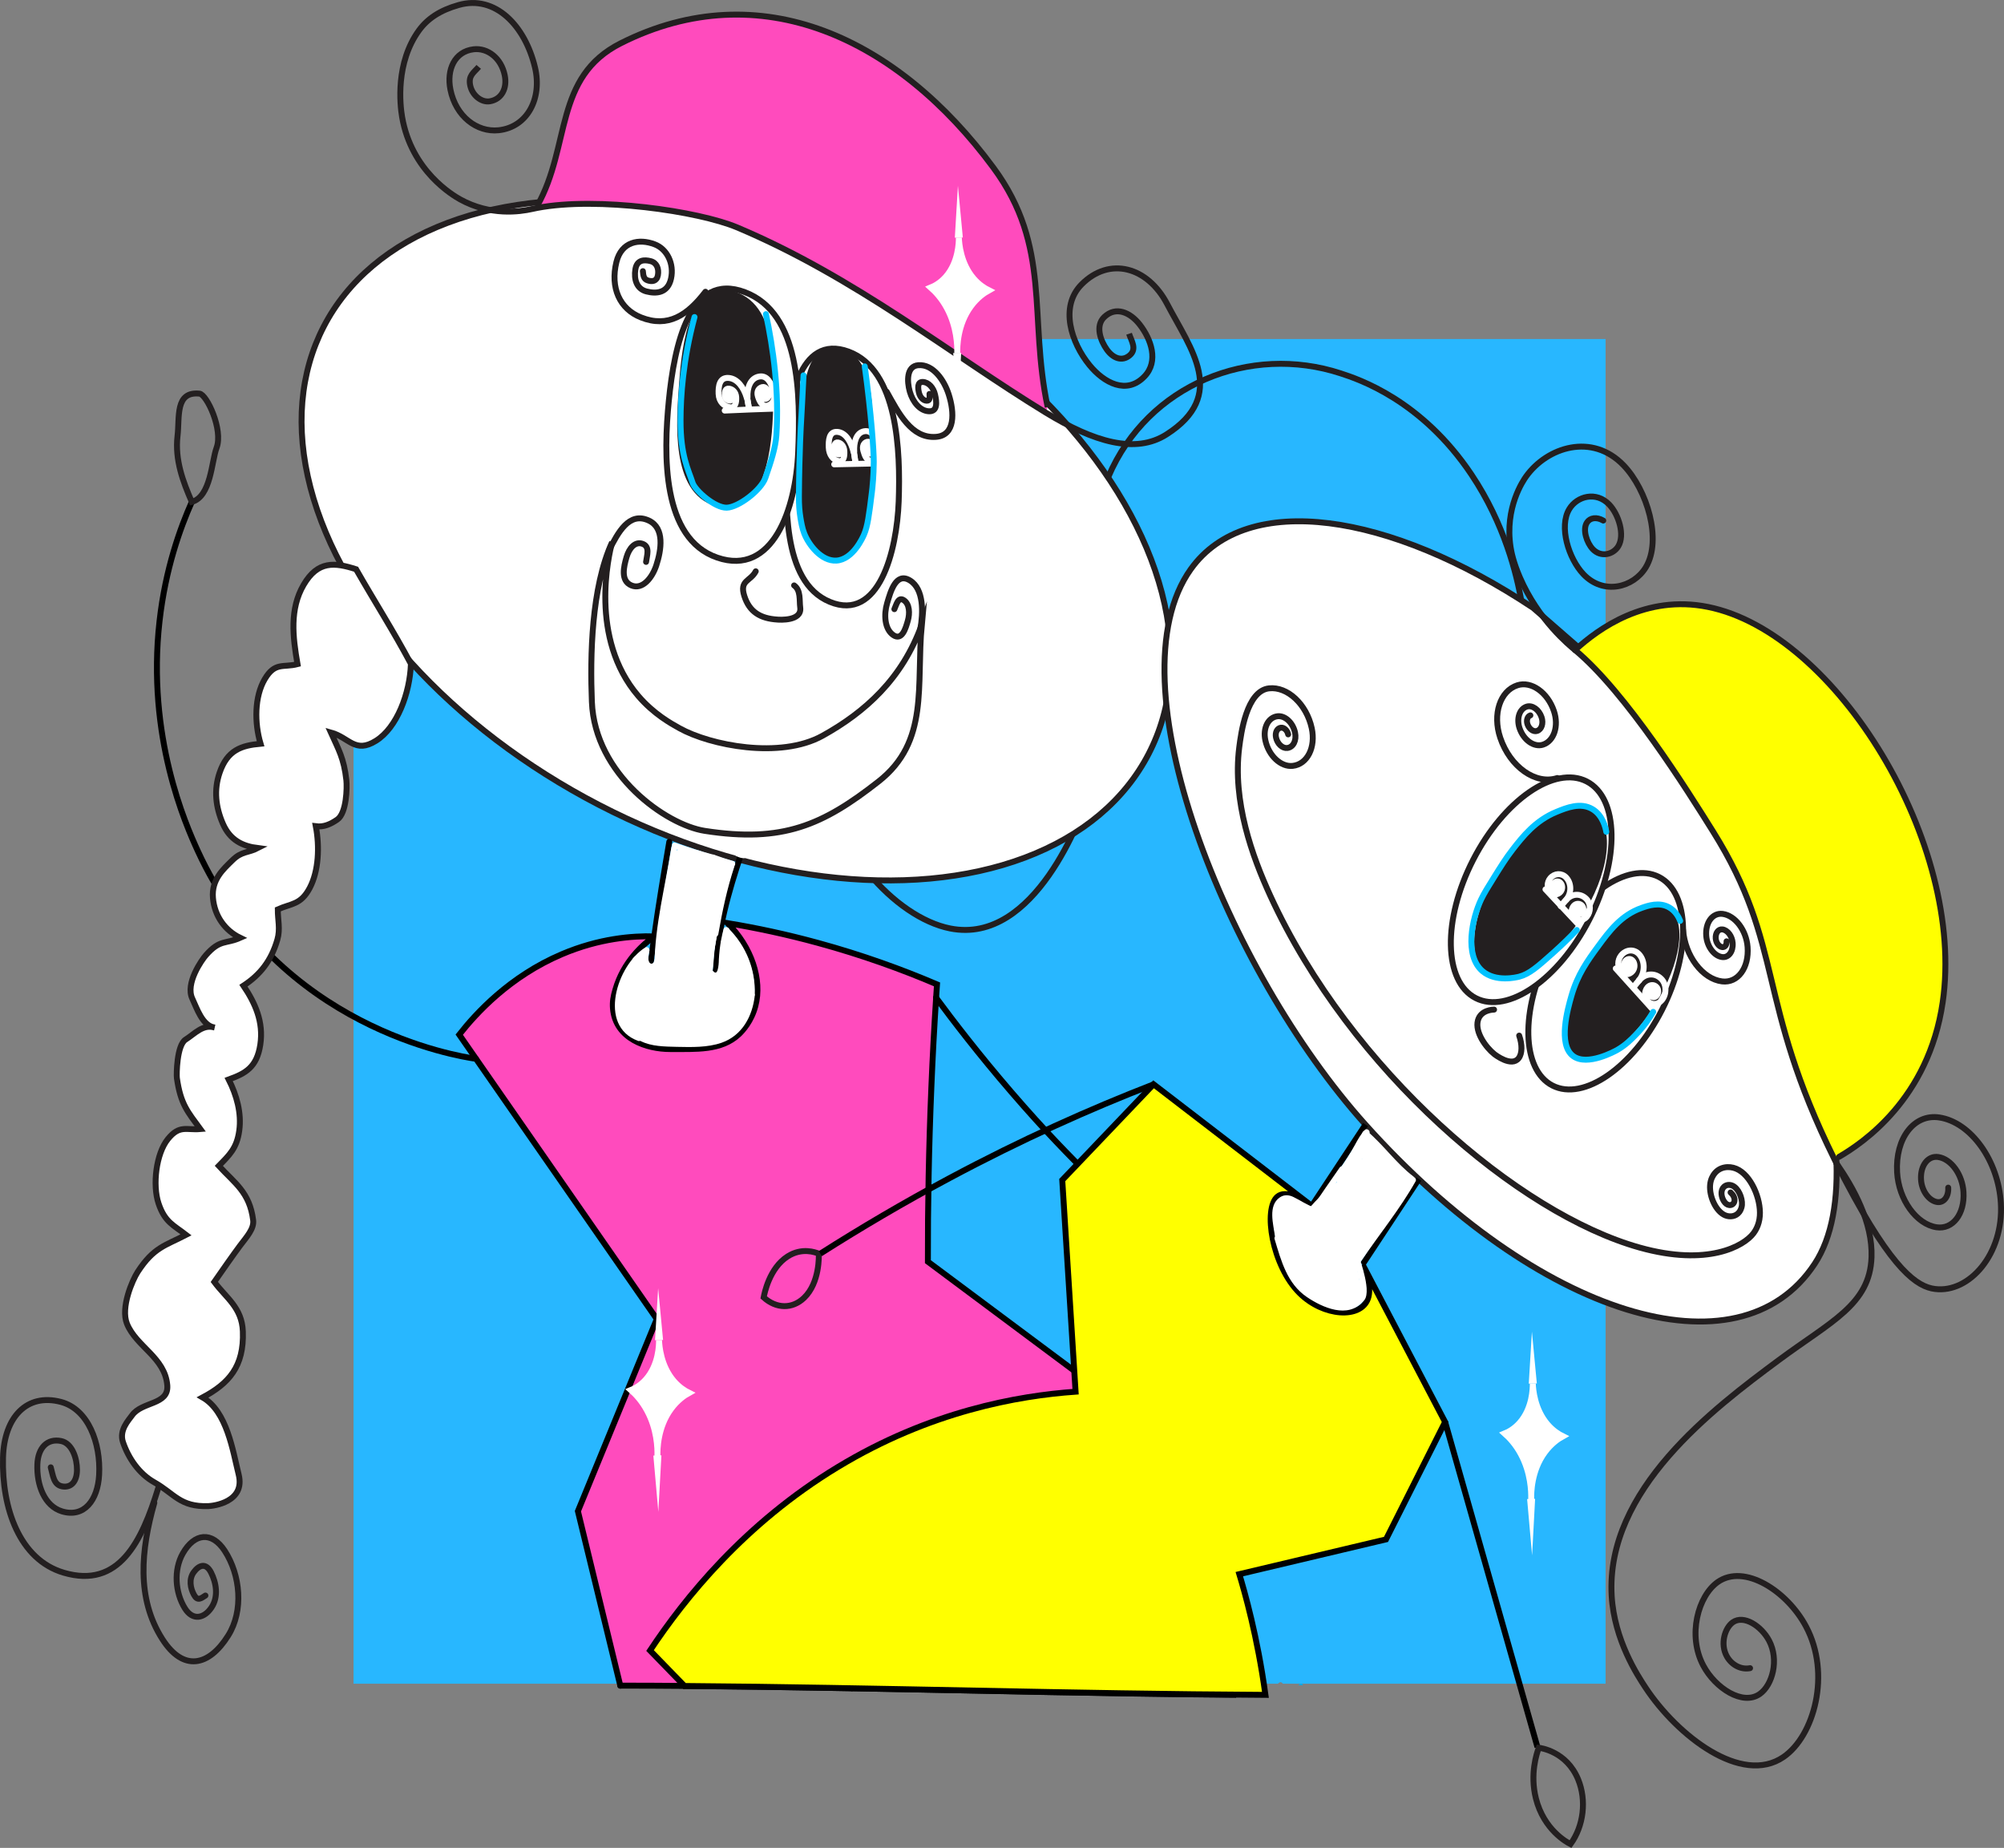 <?xml version="1.0" encoding="utf-8"?>
<!-- Generator: Adobe Illustrator 23.0.3, SVG Export Plug-In . SVG Version: 6.00 Build 0)  -->
<svg version="1.1" id="Layer_1" xmlns="http://www.w3.org/2000/svg" xmlns:xlink="http://www.w3.org/1999/xlink" x="0px" y="0px"
	 viewBox="0 0 338.41 312" style="enable-background:new 0 0 338.41 312;" xml:space="preserve">
<rect x="0" y="0" width="338.41" height="312" fill="#808080" stroke="none"/>
<style type="text/css">
	.st0{fill:#00ADEE;}
	.st1{fill:#28B7FF;}
	.st2{fill:none;stroke:#231F20;stroke-linecap:round;stroke-miterlimit:10;}
	.st3{fill:#FFFFFF;stroke:#231F20;stroke-linecap:round;stroke-miterlimit:10;}
	.st4{fill:#231F20;stroke:#231F20;stroke-linecap:round;stroke-miterlimit:10;}
	.st5{fill:#FF4BBD;}
	.st6{fill:none;stroke:#231F20;stroke-miterlimit:10;}
	.st7{fill:none;stroke:#000000;stroke-linecap:round;stroke-miterlimit:10;}
	.st8{fill:none;stroke:#FFFFFF;stroke-linecap:round;stroke-miterlimit:10;}
	.st9{fill:none;stroke:#00C2FF;stroke-linecap:round;stroke-miterlimit:10;}
	.st10{fill:none;stroke:#00ADEE;stroke-linecap:round;stroke-miterlimit:10;}
	.st11{fill:none;}
	.st12{fill:#FFFF00;}
	.st13{fill:none;stroke:#000000;stroke-miterlimit:10;}
	.st14{fill:#FFFFFF;stroke:#FFFFFF;stroke-linecap:square;stroke-miterlimit:10;}
	.st15{fill:#FFFFFF;}
</style>
<g>
	<path class="st0" d="M219.25,284.53h0.85C219.88,284.23,219.62,284.14,219.25,284.53z"/>
	<path class="st1" d="M271.12,57.24H59.7v227.03h156.1c0.36-0.37,0.62-0.29,0.84,0h54.49V57.24H271.12z"/>
	<path class="st2" d="M256.88,101.31c-0.75-4.17-2.74-12.74-8.41-21.2c-8.45-12.61-19.1-16.1-22.07-17.07
		c-15.24-5-32.54,1.81-39.22,17.43c-7.48,17.5,4.38,31.96-3.49,54.2c-0.96,2.71-8.84,24.94-23.23,22.09
		c-9.36-1.86-20.41-14.13-21.35-27.16c-0.79-10.9,5.59-18.84,14.23-17.74c6.92,0.88,13.03,8.66,13.66,17.38
		c0.5,6.98-3.58,12.06-9.11,11.35c-4.43-0.56-8.34-5.55-8.74-11.13c-0.32-4.46,2.29-7.72,5.83-7.27c2.83,0.36,5.34,3.55,5.6,7.12
		c0.18,2.48-1.5,5.22-3.73,4.65c-1.51-0.39-2.98-2.22-3.58-4.56"/>
	
		<ellipse transform="matrix(0.46 -0.888 0.888 0.46 -13.944 159.635)" class="st3" cx="124.34" cy="91.29" rx="50.33" ry="78.43"/>
	<path class="st3" d="M151.76,84.66c-0.31,8.42-3.34,20.37-11.62,16.96s-7.39-17.22-7.31-25.42s2.08-19.92,10.46-16.84
		C151.67,62.45,152.06,76.24,151.76,84.66z"/>
	<path class="st3" d="M134.79,76.3c-0.4,9.62-4.29,21.05-13.66,17.85s-9.1-17.32-8.18-26.57s3.5-21.79,12.84-18.25
		S135.19,66.68,134.79,76.3z"/>
	<path class="st4" d="M146.69,78.71c0,5.55-0.44,17.02-6.63,14.91c-6.18-2.11-4.18-13.9-4.22-19.4c-0.04-5.5-0.08-16.85,6.17-14.92
		S146.68,73.16,146.69,78.71z"/>
	<path class="st4" d="M130.01,70.29c-0.27,6.82-1.85,16.82-9.05,14.69c-7.2-2.14-6.26-13.6-5.78-20.28
		c0.47-6.68,1.82-17.27,8.86-14.94C131.09,52.07,130.28,63.46,130.01,70.29z"/>
	<path class="st2" d="M127.62,96.46c-0.89,1.71-2.78,1.48-1.93,4.16c0.85,2.68,2.68,3.81,5.6,3.99c0.26,0.02,4.16,0.31,3.84-2.04
		c-0.16-1.19,0.13-2.91-1.03-3.73"/>
	<path class="st2" d="M119.13,49.26c-3.05,3.98-6.33,6.13-10.87,4.34c-3.63-1.43-5.23-5.02-4.17-9.35c0.85-3.47,3.82-4,6.46-3
		c2.11,0.8,3.31,3.29,2.77,5.77s-2.47,2.62-4.15,2.19c-1.67-0.43-2.14-2.05-1.88-3.72c0.26-1.67,1.53-1.67,2.58-1.4
		s1.42,1.3,1.23,2.37c-0.19,1.07-1,1.12-1.71,0.89c-0.71-0.22-0.76-0.84-0.83-1.57"/>
	<path class="st2" d="M149.73,66.13c2.02,3.62,4.19,7.94,8.32,7.63c3.3-0.24,3.13-4.13,2.16-7.16c-0.77-2.43-2.66-5.14-5.14-4.94
		c-1.99,0.16-1.93,2.7-1.44,4.45c0.5,1.75,1.72,3.27,3.24,3.33c1.52,0.06,1.3-1.63,1.03-2.81s-1.09-2.1-2.06-2.14
		s-0.83,1.05-0.66,1.8c0.18,0.75,0.7,1.36,1.32,1.37c0.63,0.01,0.46-0.66,0.46-1.15"/>
	<path class="st2" d="M191.59,102.89"/>
	<path class="st2" d="M161.44,62.89"/>
	<path class="st2" d="M161.44,62.89"/>
	<path class="st2" d="M158.89,57.5"/>
	<path class="st3" d="M87.49,23.85"/>
	<g id="XMLID_4_">
		<g>
			<path class="st5" d="M104.85,7.29c23.51-11.82,46.79-0.82,62.91,21.03c9.89,13.4,5.9,25.13,9.16,40.42l-0.35,0.9
				c-15.93-9.73-32.13-22.85-52.12-31.26c-6.56-2.74-23.55-5.21-33.69-3.28l-0.03-0.35C96.43,24.62,93.47,13.01,104.85,7.29z"/>
		</g>
		<g>
			<path class="st6" d="M190.66,56.35c0.42,1.25,1.37,2.59,0.09,3.66c-1.28,1.07-2.79,0.48-3.84-0.99s-2.01-4-0.43-5.5
				c1.98-1.88,4.39-0.75,5.96,1.25c1.96,2.5,3.26,6.23,0.84,8.77c-3.02,3.18-6.85,1.11-9.3-1.89c-3.06-3.74-5.1-9.85-1.33-13.64
				c4.71-4.73,11.14-3,14.45,3.33c3.94,7.53,10.28,15.38-0.12,22.01c-5.24,3.35-12.25,1.29-20.42-3.71
				c-15.93-9.73-32.13-22.85-52.12-31.26c-6.56-2.74-23.55-5.21-33.69-3.28c-0.31,0.06-0.62,0.12-0.92,0.19
				c-2.02,0.45-7.01,1.2-12.13-1.63c-1.14-0.64-8.22-4.73-9.8-13.91c-0.36-2.08-1.12-9.16,2.85-14.62c1.44-1.98,3.56-3.4,6.69-4.28
				c6.23-1.78,11.24,3.54,12.9,10.53c1.25,5.21-1.27,10.09-6.14,10.61c-3.64,0.38-7.23-2.32-8.14-6.86
				c-0.68-3.39,0.73-6.43,3.91-6.81c2.37-0.27,4.66,1.47,5.26,4.39c0.45,2.2-0.52,4.05-2.49,4.39c-1.44,0.25-2.99-1-3.34-2.67
				s0.59-2.15,1.44-3.14"/>
			<path class="st6" d="M90.72,34.76c5.7-10.14,2.75-21.74,14.13-27.47c23.51-11.82,46.79-0.82,62.91,21.03
				c9.89,13.4,5.9,25.13,9.16,40.42"/>
		</g>
	</g>
	<g id="XMLID_3_">
		<g>
			<path class="st5" d="M158.22,166.2c-0.05,0.75-0.1,1.5-0.15,2.26v0.01c-0.32,4.9-0.59,9.9-0.8,15.01
				c-0.43,10.22-0.61,20.08-0.59,29.54c10.32,7.7,20.63,15.38,30.95,23.07c3.97,3.76,9.95,10.47,14.49,20.86
				c4.73,10.83,5.99,21.34,6.09,29.19c-21.3-0.18-42.89-0.71-64.37-1.1c-9.45-0.17-18.88-0.31-28.25-0.39
				c-3.63-0.03-7.24-0.04-10.85-0.05c-2.39-9.82-4.77-19.64-7.16-29.46c4.44-10.82,8.88-21.63,13.32-32.44
				c-10.18-14.63-20.35-29.29-30.52-43.93c-0.95-1.37-1.89-2.72-2.84-4.09c2.82-3.58,8.5-9.84,17.33-13.58
				c6.32-2.69,11.93-3.1,15.61-3.02c-1.99,1.44-5.21,4.3-6.57,9.01c-0.33,1.16-0.5,2.04-0.41,3.17c0.43,5.2,5.82,6.86,9.61,6.85
				c4.48-0.01,8.67,0.29,11.63-2.48c0.63-0.59,2.12-2.19,2.8-4.77c1.2-4.52-0.68-10.01-4.69-14.01c4.78,0.79,9.9,1.87,15.31,3.35
				C145.59,161.24,152.29,163.68,158.22,166.2z"/>
		</g>
		<g>
			<path class="st7" d="M113.02,142.13c-0.9,5.31-1.79,10.62-2.54,15.96c-0.2,1.41-0.38,2.82-0.56,4.23"/>
			<path class="st7" d="M120.86,163.88c0.34-6.96,2.14-13.29,4.3-19.71"/>
			<path class="st7" d="M158.08,168.46c0.05-0.76,0.1-1.51,0.15-2.26c-5.93-2.53-12.63-4.96-20.06-6.99
				c-5.41-1.48-10.53-2.56-15.31-3.35c4,4.01,5.89,9.49,4.69,14.01c-0.68,2.57-2.17,4.17-2.8,4.77c-2.96,2.77-7.15,2.47-11.63,2.48
				c-3.8,0-9.18-1.65-9.61-6.85c-0.09-1.13,0.07-2.01,0.41-3.17c1.36-4.72,4.58-7.58,6.57-9.01c-3.68-0.09-9.29,0.33-15.61,3.02
				c-8.83,3.75-14.52,10-17.33,13.58c0.95,1.37,1.89,2.72,2.84,4.09c10.17,14.64,20.35,29.29,30.52,43.93
				c-4.44,10.82-8.88,21.63-13.32,32.44c2.39,9.82,4.77,19.64,7.16,29.46"/>
			<path class="st7" d="M143.85,285.04c21.47,0.39,43.07,0.92,64.37,1.1c-0.1-7.85-1.36-18.35-6.09-29.19
				c-4.54-10.39-10.53-17.1-14.49-20.86c-10.32-7.69-20.63-15.38-30.95-23.07c-0.02-9.46,0.16-19.33,0.59-29.54
				c0.21-5.1,0.48-10.1,0.8-15.01"/>
			<path class="st7" d="M115.59,284.65c9.37,0.08,18.8,0.22,28.25,0.39"/>
			<path class="st7" d="M104.74,284.6c3.61,0,7.22,0.02,10.85,0.05"/>
			<path class="st7" d="M158.08,168.46L158.08,168.46c2.83,3.83,7.15,9.48,12.72,15.94c11.44,13.29,16.5,16.54,22.27,24.17
				c5.06,6.68,11.16,17.37,14.79,34.53"/>
			<path class="st7" d="M32.39,84.74c-1.94,4.36-4.45,11.26-5.45,20.13c-2.2,19.42,4.41,34.33,6.45,38.78
				c13.67,29.8,43.74,34.66,46.99,35.12"/>
		</g>
	</g>
	<path class="st2" d="M46.61,112.33"/>
	<g>
		<path class="st2" d="M26.73,251.21c-2.8,9.12-6.65,17.07-15.98,14.32c-7.46-2.21-10.47-10.9-10.24-19.44
			c0.18-6.83,4.03-10.91,9.78-9.39c4.61,1.22,6.74,6.96,6.45,12.31c-0.23,4.28-2.53,7.29-6.26,6.17c-2.99-0.9-4.31-4.49-4.17-7.96
			c0.11-2.78,1.68-4.4,4.01-3.92c1.87,0.38,2.7,2.95,2.68,4.9c-0.02,1.95-0.99,3.02-2.48,2.76c-1.49-0.26-1.55-1.85-1.95-3.22"/>
		<path class="st3" d="M44,125.57c-3.25,0.3-5.61,1.06-6.92,4.91c-0.99,2.91-0.66,5.8,0.56,8.6s3.34,3.78,5.89,4.11
			c-1.61,0.83-2.7,0.5-4.26,2.03c-1.56,1.53-3.57,3.27-3.31,6.38s2.09,5.53,4.6,6.74c-2.48,1.1-3.39,0.2-5.79,2.93
			c-0.69,0.78-3.52,4.78-2.29,7.35c0.75,1.57,1.68,4.57,3.74,4.86c-1.94-0.6-3.38,1.09-4.88,2.04c-1.5,0.95-1.55,5.91-1.47,6.5
			c0.63,4.45,1.85,5.72,3.96,8.61c-2.36,0.21-3.52-0.75-5.49,1.7s-2.62,7.73-1.56,10.88c1.06,3.15,2.53,3.64,4.64,5.28
			c-3.52,1.83-5.45,2.08-8.17,6.26c-0.9,1.39-2.91,6.02-1.81,8.75c1.57,3.87,6.44,5.7,6.81,10.41c0.26,3.33-4.27,2.68-5.95,5.05
			c-0.59,0.83-2.22,2.51-1.53,4.54c0.94,2.76,2.75,5.34,5.25,6.75c3.47,1.96,4.37,4.21,9.17,4.04c0.82-0.03,6.28-0.66,5.11-5.35
			c-1-4.04-1.97-10.64-6.08-13c4.41-2.35,7.01-5.21,6.79-11.15c-0.15-4.01-2.82-5.65-4.82-8.35c1.21-1.74,3.24-4.65,4.34-6.12
			c1.11-1.47,2.4-2.86,2.22-4.3c-0.59-4.75-3.15-6.27-5.8-9.18c1.75-1.8,3.04-2.94,3.45-5.93c0.42-2.98-0.45-6.03-1.78-8.65
			c2.85-1.03,4.76-2.06,5.34-5.9c0.57-3.83-0.86-6.98-2.85-9.94c2.81-1.84,4.69-4.18,5.73-7.78c0.52-1.8,0.06-3.34,0.07-5.1
			c2.29-1.03,3.87-0.74,5.39-3.61s1.69-6.98,1.03-10.43c1.35,0.18,2.5-0.35,3.63-1.13c1.58-1.09,1.66-5.44,1.53-6.64
			c-0.42-3.74-1.32-5.17-2.62-8.06c3.12,0.86,4.07,3.62,7.62,1.4c3.55-2.21,5.73-8.01,5.9-12.99c-2.93-5.5-6.18-10.59-9.26-15.97
			c-3.64-1.17-6.46-1.46-8.85,2.62s-1.85,8.77-1.04,13.4c-2.4,0.63-3.8-0.4-5.53,2.53C42.97,117.61,42.95,122.05,44,125.57z"/>
		<path class="st2" d="M26.06,253.74c-2.24,7.91-3.07,16.09,1.36,23.01c3.54,5.53,7.85,4.61,11.12-0.61
			c2.62-4.18,2.08-10.22-0.61-14.33c-2.16-3.28-5.09-2.99-7.06,0.47c-1.57,2.77-1.31,6.6,0.36,9.28c1.34,2.14,3.27,1.68,4.49-0.16
			c1.22-1.84,0.79-4.19-0.08-5.9c-0.87-1.71-2.04-1.25-2.91-0.07c-0.87,1.18-0.59,2.72,0.03,3.84c0.61,1.12,1.19,0.59,1.93,0.12"/>
	</g>
	<path class="st2" d="M29.98,73.6c0.37-3.13-0.46-7.56,3.71-7.14c1.22,0.12,4.03,6.08,2.88,9.16c-0.85,2.26-0.93,8.22-4.18,9.12
		C30.9,81.31,29.51,77.66,29.98,73.6z"/>
	<g>
		<path class="st8" d="M144.13,76.26c-0.39-1.55-1.26-3.21-2.7-3.34s-1.53,1.43-1.48,2.66s0.75,2.12,1.68,2.27
			c0.93,0.15,0.99-0.92,0.95-1.69c-0.04-0.77-0.48-1.36-1.08-1.45c-0.59-0.09-0.63,0.59-0.61,1.08c0.03,0.5,0.31,0.87,0.69,0.93
			s0.39-0.38,0.39-0.69c0-0.31-0.22-0.54-0.41-0.6c-0.2-0.07-0.17,0.08-0.21,0.21c-0.04,0.14,0.05,0.21,0.08,0.33"/>
		<path class="st8" d="M144.18,76.32c0.09,0.54,0.18,1.08,0.27,1.62"/>
		<path class="st8" d="M144.25,76.26c-0.09-1.51,0.3-3.21,1.7-3.45s1.96,1.34,2.3,2.54c0.34,1.21-0.08,2.11-0.99,2.36
			s-1.26-0.85-1.47-1.61c-0.21-0.75,0.06-1.35,0.64-1.5s0.81,0.55,0.94,1.03s-0.04,0.86-0.41,0.96c-0.37,0.1-0.51-0.36-0.6-0.65
			c-0.1-0.29,0.05-0.54,0.23-0.62c0.19-0.09,0.2,0.08,0.28,0.2c0.08,0.12,0.01,0.21,0.02,0.33"/>
		<path class="st8" d="M144.21,76.32c0.07,0.54,0.15,1.08,0.22,1.62"/>
		<path class="st8" d="M140.87,78.4c2.52-0.05,5.04-0.11,7.57-0.16"/>
	</g>
	<g>
		<path class="st8" d="M126.09,67.11c-0.49-1.66-1.55-3.19-3.06-3.3s-1.74,1.35-1.68,2.7c0.06,1.35,0.92,2.11,1.9,2.25
			c0.97,0.14,1.12-0.87,1.07-1.71s-0.6-1.35-1.22-1.43s-0.72,0.55-0.69,1.1c0.03,0.54,0.38,0.86,0.78,0.92s0.44-0.36,0.44-0.7
			s-0.26-0.54-0.47-0.6s-0.19,0.07-0.24,0.22c-0.05,0.14,0.06,0.21,0.09,0.33"/>
		<path class="st8" d="M126.15,67.16c0.1,0.54,0.2,1.07,0.3,1.61"/>
		<path class="st8" d="M126.23,67.11c-0.08-1.67,0.48-3.25,1.94-3.53s2.1,1.23,2.47,2.5s-0.07,2.1-1,2.39s-1.42-0.76-1.66-1.58
			c-0.24-0.81,0.12-1.37,0.73-1.53c0.6-0.16,0.9,0.49,1.05,1.01c0.15,0.53-0.06,0.87-0.45,0.98s-0.57-0.32-0.68-0.64
			c-0.12-0.32,0.07-0.55,0.27-0.63c0.2-0.09,0.22,0.07,0.31,0.19s0.01,0.21,0.02,0.34"/>
		<path class="st8" d="M126.19,67.16c0.08,0.54,0.16,1.07,0.25,1.61"/>
		<path class="st8" d="M122.38,69.32c2.82-0.12,5.64-0.25,8.46-0.33"/>
	</g>
	<path class="st2" d="M107.79,117.51c2.63,3.06,5.53,4.65,6.95,5.44c5.18,2.89,16.98,5.25,24.15,1.28
		c7.17-3.97,13.49-9.63,16.77-18.79c-0.97,10.32,1.33,19.74-7.31,26.51c-9.39,7.36-16.16,10.38-29.35,8.33
		c-6.51-1.01-18.56-9.48-19.05-21.78c-0.31-7.72-0.1-19.29,3.41-26.94C102.81,93.71,99.42,107.75,107.79,117.51z"/>
	<path class="st2" d="M102.84,92.92c1.51-2.98,3.4-6.6,6.74-5.02c2.68,1.26,2.1,4.95,1.25,7.55c-0.68,2.08-2.33,4.18-4.21,3.39
		s-1.27-3.21-0.82-4.77s1.48-2.72,2.74-2.24c1.26,0.48,0.69,1.98,0.56,3.04"/>
	<path class="st2" d="M155.41,106.22c0.5-2.76,0.62-6.76-1.75-8.22c-2.37-1.45-3.27,1.88-3.85,3.83c-0.58,1.95-0.44,4.38,1.04,5.4
		c1.48,1.01,2.1-1.19,2.45-2.42c0.36-1.23,0.31-2.82-0.67-3.47c-0.97-0.65-1.26,0.78-1.6,1.51"/>
	<path class="st9" d="M117.28,53.53c-1.96,7.31-2.35,13.4-2.36,17.45c-0.01,5.98,1.3,8.26,2.04,10.54c0.42,1.3,3.75,4.25,5.76,4.2
		c2.01-0.06,5.82-2.99,6.53-5.05c0.99-2.84,1.71-5.16,1.85-7.13c0.5-7.44-0.53-14.78-1.76-20.5"/>
	<path class="st10" d="M217.18,133.76"/>
	<path class="st9" d="M135.69,63.37c-0.16,3.38-0.32,6.12-0.42,7.94c0,0-0.3,4.64-0.36,12.5c-0.01,1.42,0.09,2.56,0.25,3.55
		c0.13,0.77,0.29,1.8,0.65,2.71c0.75,1.92,2.9,4.73,5.42,4.58c2.83-0.16,4.49-3.97,4.67-4.38c0.62-1.43,0.86-3.33,1.33-7.14
		c0.05-0.37,0.07-0.63,0.09-0.8c0,0,0.22-2.02,0.23-4.31c0.01-1.81-0.39-7.92-1.52-16.16"/>
	<line class="st11" x1="109.14" y1="221.62" x2="108.98" y2="222.56"/>
	<path class="st2" d="M299.26,189.89"/>
	<path class="st2" d="M289.01,154.4"/>
	<path class="st2" d="M289.01,154.4"/>
	<path class="st2" d="M288.83,150.24"/>
	<path class="st3" d="M247.72,102.61"/>
	<path class="st2" d="M133.01,212.13c2.4-1.53,4.65-0.71,5.26-0.46c0.01,0.26,0.19,4.91-2.5,7.47c-1.97,1.88-4.67,1.85-6.81-0.09
		C129.08,218.42,129.91,214.11,133.01,212.13z"/>
	<path class="st3" d="M306.43,213.4c-12.8,19.4-46.76,8.88-75.84-23.51c-23.51-26.2-43.04-74.88-29.5-93.8
		c9.5-13.28,33.57-9.55,57.81,6.55l10.27,8.95c2.12,1.95,4.81,4.61,7.76,8.03C300,146.31,318.28,195.44,306.43,213.4z"/>
	
		<ellipse transform="matrix(0.454 -0.891 0.891 0.454 0.358 332.059)" class="st3" cx="271.19" cy="165.74" rx="19.77" ry="10.66"/>
	
		<ellipse transform="matrix(0.456 -0.89 0.89 0.456 7.123 311.834)" class="st3" cx="258.48" cy="150.09" rx="20.55" ry="11.03"/>
	
		<ellipse transform="matrix(0.526 -0.85 0.85 0.526 -11.29 311.591)" class="st4" cx="273.96" cy="165.93" rx="14.41" ry="6.23"/>
	
		<ellipse transform="matrix(0.542 -0.84 0.84 0.542 -7.511 287.644)" class="st4" cx="260.25" cy="150.72" rx="15.92" ry="7.56"/>
	<path class="st2" d="M252.3,170.46c-0.13,0-2.25,0.03-2.73,1.83c-0.53,1.99,1.36,4.56,2.78,5.69c0.13,0.1,2.91,2.26,4.11,0.68
		c0.61-0.8,0.6-2.3,0.08-3.81"/>
	<path class="st2" d="M217.53,123.99c-0.15-0.68-0.69-1.18-1.21-1.13c-0.65,0.07-1.03,0.82-0.84,1.67c0.23,1.06,1.08,1.85,1.89,1.76
		c1.02-0.11,1.61-1.28,1.32-2.61c-0.36-1.66-1.68-2.89-2.95-2.75c-1.59,0.18-2.51,2-2.06,4.08c0.56,2.59,2.63,4.52,4.61,4.3
		c2.48-0.27,3.92-3.13,3.22-6.37c-0.88-4.05-4.1-7.06-7.21-6.72c-3.79,0.42-4.73,7.59-5.03,9.95c-1.17,9.14,2.18,18.39,5.26,25.1
		c13.54,29.48,41.94,53.66,62.36,59.37c11.51,3.22,17.57-0.25,19.2-2.39c0.2-0.27,0.97-1.28,1.09-2.97c0.21-2.86-1.49-6.93-4-7.96
		c-1.24-0.51-2.8-0.33-3.7,0.88c-0.16,0.22-0.62,0.84-0.7,1.9c-0.15,1.91,0.98,4.45,2.56,5.1c0.79,0.32,1.79,0.21,2.37-0.56
		c0.1-0.14,0.39-0.54,0.45-1.21c0.09-1.22-0.63-2.85-1.64-3.26c-0.51-0.21-1.15-0.14-1.52,0.36c-0.07,0.09-0.25,0.34-0.29,0.78
		c-0.06,0.78,0.4,1.82,1.05,2.09c0.32,0.13,0.73,0.09,0.97-0.23c0.04-0.06,0.17-0.23,0.18-0.5c0.03-0.45-0.24-0.97-0.67-1.34"/>
	<path class="st2" d="M262.98,131.36c-3.66,1.18-7.98-1.87-9.64-6.81c-1.33-3.95-0.03-7.91,2.9-8.85c2.34-0.75,5.11,1.2,6.17,4.36
		c0.85,2.53,0.02,5.06-1.86,5.67c-1.5,0.48-3.27-0.77-3.95-2.79c-0.54-1.62-0.01-3.24,1.19-3.63c0.96-0.31,2.09,0.49,2.53,1.78
		c0.35,1.04,0.01,2.07-0.76,2.32c-0.61,0.2-1.34-0.31-1.62-1.14c-0.22-0.66,0-1.33,0.49-1.49"/>
	<path class="st2" d="M284.21,156.98c0.34,4.42,3.29,8.32,6.6,8.72c2.65,0.32,4.57-2.29,4.3-5.82c-0.22-2.83-2.11-5.32-4.23-5.58
		c-1.69-0.2-2.93,1.46-2.75,3.72c0.14,1.81,1.35,3.41,2.7,3.57c1.08,0.13,1.87-0.94,1.76-2.38c-0.09-1.16-0.86-2.18-1.73-2.29
		c-0.69-0.08-1.2,0.6-1.13,1.53c0.06,0.74,0.55,1.4,1.11,1.46c0.44,0.05,0.77-0.38,0.72-0.98"/>
	<path class="st2" d="M310.12,196.42c2.87,4.11,6.12,9.95,5.92,15.83c-0.28,8.05-6.84,10.84-15.72,17.43
		c-10.99,8.15-29.2,21.86-28.16,39.76c0.43,7.48,4.41,13.51,5.71,15.48c5.39,8.16,16.23,16.58,23.3,11.73
		c5.18-3.55,8.07-14.03,3.81-22.03c-3.19-6.01-10.43-10.66-14.91-7.51c-3.32,2.34-5.15,9-2.44,14.1c2.04,3.84,6.68,6.82,9.54,4.8
		c2.13-1.5,3.3-5.76,1.56-9.03c-1.31-2.46-4.27-4.37-6.11-3.08c-1.33,0.94-2.2,3.65-1,5.78c0.82,1.45,2.4,2.27,3.91,1.97"/>
	<g id="XMLID_2_">
		<g>
			<path class="st12" d="M328.06,169.2c-2.39,16.4-13.64,23.87-17.49,26.11l-0.76,0.48c-13.36-26.99-8.37-35.94-20.52-55.38
				c-4.29-6.86-14.7-23.5-23.32-30.65c3.99-3.66,11.93-9.4,22.43-7.29C310.08,106.81,331.95,142.45,328.06,169.2z"/>
		</g>
		<g>
			<path class="st2" d="M328.99,200.52c0.09,1.51-0.74,2.6-1.87,2.43c-1.39-0.21-2.62-1.91-2.72-3.8c-0.14-2.36,1.17-4.06,2.91-3.8
				c2.19,0.33,4.09,2.98,4.26,5.93c0.22,3.69-1.82,6.34-4.55,5.93c-3.41-0.51-6.39-4.66-6.66-9.27c-0.33-5.76,2.86-9.91,7.12-9.27
				c5.33,0.8,9.99,7.28,10.4,14.48c0.5,8.57-5.32,15.21-11.12,14.48c-2.92-0.37-7.05-2.9-15.1-18.22c-0.66-1.25-1.27-2.46-1.86-3.64
				c-13.36-26.99-8.37-35.94-20.52-55.38c-4.29-6.86-14.7-23.5-23.32-30.65c-0.94-0.78-6.18-5.03-9.3-12.25
				c-1.13-2.61-1.46-4.39-1.57-5.11c-1.04-6.69,2.16-11.29,2.63-11.95c3.56-4.95,11.14-7.4,16.45-1.87
				c3.97,4.13,6.53,12.6,3.76,17.21c-2.07,3.44-7.13,4.75-10.53,1.19c-2.54-2.67-4.18-8.07-2.4-11.01c1.32-2.2,4.56-3.05,6.74-0.77
				c1.63,1.71,2.67,5.16,1.54,7.04c-0.85,1.41-2.92,1.95-4.31,0.5c-1.02-1.08-1.77-3.31-0.98-4.51c0.53-0.82,1.65-0.96,2.75-0.32"/>
			<path class="st2" d="M265.97,109.76c3.99-3.66,11.93-9.4,22.43-7.29c21.68,4.34,43.55,39.98,39.66,66.73
				c-2.39,16.4-13.64,23.87-17.49,26.11"/>
		</g>
	</g>
	<g id="XMLID_1_">
		<g>
			<path class="st12" d="M244.04,240.09c-3.33,6.6-6.65,13.21-9.98,19.82c-8.26,1.95-16.51,3.91-24.77,5.87
				c0.87,2.89,3.04,10.45,4.41,20.38c-32.42-0.17-65.61-1.25-98.1-1.5c-1.94-2-3.9-3.99-5.82-5.99
				c5.81-8.76,15.91-21.41,31.68-30.96c15.61-9.46,30.47-12.05,40.18-12.74c-0.75-11.91-1.5-23.82-2.25-35.73
				c5.14-5.39,10.28-10.78,15.42-16.17l26.72,20.53c-1.83-1.3-4.41-2.73-5.8-1.56c-2.41,2.02-0.94,11.66,3.78,16.32
				c3.98,3.92,10.29,4.35,11.5,0.89c0.6-1.71-0.16-4.06-0.91-5.76L244.04,240.09z"/>
		</g>
		<g>
			<path class="st13" d="M230.59,189.87c-3.03,4.58-6.04,9.15-9.07,13.73"/>
			<path class="st13" d="M230.09,213.49c3.17-4.8,6.33-9.6,9.5-14.41"/>
			<path class="st13" d="M194.8,183.07c-5.14,5.39-10.28,10.78-15.42,16.17c0.75,11.91,1.5,23.82,2.25,35.73
				c-9.71,0.69-24.57,3.28-40.18,12.74c-15.77,9.55-25.87,22.2-31.68,30.96c1.92,1.99,3.88,3.99,5.82,5.99
				c32.49,0.25,65.68,1.33,98.1,1.5c-1.36-9.93-3.54-17.49-4.41-20.38c8.26-1.95,16.51-3.91,24.77-5.87
				c3.33-6.61,6.65-13.21,9.98-19.82l-13.94-26.6c0.75,1.69,1.51,4.05,0.91,5.76c-1.21,3.46-7.52,3.04-11.5-0.89
				c-4.73-4.66-6.19-14.29-3.78-16.32c1.39-1.16,3.97,0.27,5.8,1.56L194.8,183.07z"/>
			<path class="st13" d="M244.04,240.09c5.19,18.3,10.39,36.6,15.59,54.9"/>
			<path class="st13" d="M138.53,211.66c6.81-4.33,14.08-8.62,21.82-12.75c12.16-6.5,23.72-11.67,34.45-15.83"/>
		</g>
	</g>
	<path class="st2" d="M259.36,303.63c-1.03-4.12,0.14-7.6,0.49-8.54c0.25,0.03,4.69,0.58,6.65,5.35c1.44,3.51,0.94,7.84-1.29,10.92
		C264.64,311.07,260.7,308.97,259.36,303.63z"/>
	<g>
		<path class="st8" d="M276.78,165.49c1.04-1.26,1.05-3.22,0.01-4.37c-0.83-0.92-2.18-0.84-3.02,0.17
			c-0.67,0.81-0.67,2.06-0.01,2.79c0.53,0.59,1.39,0.54,1.93-0.11c0.43-0.52,0.43-1.32,0.01-1.79c-0.34-0.38-0.89-0.34-1.23,0.07
			c-0.27,0.33-0.28,0.84,0,1.14c0.22,0.24,0.57,0.22,0.79-0.04c0.17-0.2,0.16-0.59,0-0.73c-0.06-0.06-0.19-0.11-0.3-0.03
			s-0.12,0.23-0.12,0.25"/>
		<path class="st8" d="M276.78,165.49c-0.27,0.34-0.54,0.69-0.81,1.03"/>
		<path class="st8" d="M276.81,165.53c1.04-1.26,2.75-1.34,3.8-0.18c0.84,0.93,0.85,2.51,0.02,3.52c-0.67,0.81-1.76,0.86-2.43,0.11
			c-0.54-0.6-0.54-1.61-0.01-2.25c0.43-0.52,1.13-0.55,1.56-0.07c0.35,0.38,0.35,1.03,0.01,1.44c-0.27,0.33-0.72,0.35-1,0.05
			c-0.22-0.24-0.22-0.66,0-0.92c0.17-0.2,0.51-0.21,0.64-0.03c0.05,0.07,0.11,0.22,0.04,0.35c-0.06,0.13-0.2,0.15-0.21,0.15"/>
		<path class="st8" d="M276.81,165.53c-0.28,0.33-0.57,0.66-0.85,0.99"/>
		<line class="st8" x1="272.85" y1="163.52" x2="278.93" y2="170.26"/>
	</g>
	<path class="st8" d="M264.27,152.12c-0.24,0.29-0.48,0.58-0.72,0.87"/>
	<g>
		<path class="st8" d="M264.49,151.88c0.92-1.07,0.91-2.74-0.02-3.73c-0.74-0.79-1.95-0.74-2.68,0.12
			c-0.59,0.69-0.59,1.75,0.01,2.39c0.48,0.51,1.25,0.47,1.72-0.08c0.38-0.44,0.37-1.12-0.01-1.53c-0.3-0.32-0.8-0.3-1.1,0.05
			c-0.24,0.28-0.24,0.72,0,0.98c0.2,0.21,0.51,0.19,0.7-0.03c0.15-0.17,0.14-0.5,0-0.63c-0.05-0.05-0.17-0.1-0.27-0.03
			c-0.09,0.07-0.11,0.2-0.11,0.22"/>
		<path class="st8" d="M264.52,151.91c0.92-1.07,2.44-1.12,3.38-0.12c0.76,0.8,0.77,2.15,0.04,3.01c-0.59,0.69-1.56,0.72-2.17,0.07
			c-0.48-0.52-0.5-1.38-0.02-1.93c0.38-0.44,1-0.46,1.39-0.05c0.31,0.33,0.32,0.88,0.02,1.23c-0.24,0.28-0.64,0.29-0.89,0.03
			c-0.2-0.21-0.2-0.56-0.01-0.79c0.15-0.17,0.45-0.17,0.57-0.02c0.05,0.06,0.1,0.19,0.04,0.3c-0.05,0.11-0.17,0.13-0.19,0.13"/>
		<path class="st8" d="M264.52,151.91c-0.25,0.28-0.5,0.56-0.75,0.83"/>
		<line class="st8" x1="260.98" y1="150.16" x2="266.43" y2="155.97"/>
	</g>
	<path class="st8" d="M269.51,137.87"/>
	<path class="st9" d="M271.25,140.44c-0.12-0.68-0.59-2.79-2.34-3.83c-2-1.19-4.38-0.23-6.06,0.46c-3.59,1.46-5.73,4.2-7.42,6.37
		c-1.13,1.45-2.07,2.97-3.08,4.59c-1.08,1.73-1.76,2.83-2.24,3.84c-1.5,3.15-2.9,9.45,0.25,12.11c2.24,1.89,5.72,1.04,6.19,0.92
		c1.7-0.44,3.08-1.66,5.78-4.07c1.69-1.51,3.02-2.85,3.94-3.81"/>
	<path class="st4" d="M252.46,166.6"/>
	<path class="st3" d="M251.8,142.64"/>
	<path class="st9" d="M283.73,155.48c-0.23-0.58-0.76-1.65-1.87-2.28c-1.65-0.94-3.52-0.31-4.67,0.1c-3.42,1.22-5.39,3.83-7.37,6.54
		c-1.71,2.33-3.42,4.68-4.46,8.31c-0.59,2.08-2.36,8.23,0.31,10.17c2.4,1.75,7.08-0.85,7.42-1.04c1.42-0.81,2.42-1.83,3.17-2.6
		c1.39-1.42,2.31-2.81,2.91-3.84"/>
	<g>
		<path class="st14" d="M159.69,46.75c-0.9,1.01-1.86,1.53-2.53,1.8c0.78,0.69,1.85,1.81,2.75,3.49c1.68,3.13,1.77,6.27,1.74,7.62
			c-0.02-1.07,0-4.83,2.32-7.96c1.05-1.42,2.21-2.23,3.03-2.68c-0.71-0.35-1.67-0.95-2.57-1.99c-2.23-2.58-2.47-5.93-2.51-6.91
			C161.92,40.87,161.88,44.28,159.69,46.75z"/>
		<polygon class="st15" points="161.76,31.36 162.59,40.1 161.24,40.13 		"/>
		<polygon class="st15" points="161.8,69.11 162.31,59.58 160.96,59.61 		"/>
	</g>
	<g>
		<path class="st14" d="M109.06,232.9c-0.9,1.01-1.86,1.53-2.53,1.8c0.78,0.69,1.85,1.81,2.75,3.49c1.68,3.13,1.77,6.27,1.74,7.62
			c-0.02-1.07,0-4.83,2.32-7.96c1.05-1.42,2.21-2.23,3.03-2.68c-0.71-0.35-1.67-0.95-2.57-1.99c-2.23-2.58-2.47-5.93-2.51-6.91
			C111.3,227.02,111.26,230.42,109.06,232.9z"/>
		<polygon class="st15" points="111.14,217.5 111.97,226.24 110.61,226.28 		"/>
		<polygon class="st15" points="111.17,255.26 111.69,245.72 110.33,245.76 		"/>
	</g>
	<g>
		<path class="st14" d="M256.61,240.23c-0.9,1.01-1.86,1.53-2.53,1.8c0.78,0.69,1.85,1.81,2.75,3.49c1.68,3.13,1.77,6.27,1.74,7.62
			c-0.02-1.07,0-4.83,2.32-7.96c1.05-1.42,2.21-2.23,3.03-2.68c-0.71-0.35-1.67-0.95-2.57-1.99c-2.23-2.58-2.47-5.93-2.51-6.91
			C258.84,234.35,258.81,237.76,256.61,240.23z"/>
		<polygon class="st15" points="258.69,224.84 259.52,233.58 258.16,233.61 		"/>
		<polygon class="st15" points="258.72,262.6 259.23,253.06 257.88,253.1 		"/>
	</g>
	<g>
		<g>
			<path class="st15" d="M124.29,144.51c0.39,0.22,0.98,0.44,1.43,0.37c0.16-0.02,0.32-0.2,0.35-0.35c0.11-0.62-0.37-1.14-0.94-1.28
				c-0.63-0.15-0.89,0.81-0.27,0.96c0.15,0.19,0.23,0.21,0.24,0.05c0.12-0.12,0.23-0.23,0.35-0.35c0.19-0.03-0.28-0.13-0.27-0.13
				c-0.14-0.04-0.26-0.08-0.39-0.15C124.23,143.33,123.73,144.2,124.29,144.51L124.29,144.51z"/>
		</g>
	</g>
	<g>
		<g>
			<path class="st15" d="M113.8,143.25c2.13,0.76,4.29,1.45,6.47,2.04c0.62,0.17,0.89-0.79,0.27-0.96c-2.18-0.6-4.34-1.28-6.47-2.04
				C113.46,142.07,113.2,143.03,113.8,143.25L113.8,143.25z"/>
		</g>
	</g>
	<g>
		<g>
			<path class="st15" d="M120.3,145.27c1.07,0.4,2.15,0.75,3.24,1.06c0.62,0.18,0.88-0.79,0.27-0.96c-1.09-0.31-2.17-0.67-3.24-1.06
				C119.96,144.08,119.7,145.05,120.3,145.27L120.3,145.27z"/>
		</g>
	</g>
	<g>
		<g>
			<path class="st15" d="M123.04,146.07c-1.23,3.74-2.04,7.52-2.7,11.39c-0.11,0.63,0.86,0.9,0.96,0.27
				c0.67-3.87,1.47-7.66,2.7-11.39C124.2,145.73,123.24,145.46,123.04,146.07L123.04,146.07z"/>
		</g>
	</g>
	<g>
		<g>
			<path class="st15" d="M120.2,157.45c-0.73,2.37-0.47,4.84-1.02,7.26c-0.14,0.63,0.82,0.89,0.96,0.27c0.55-2.4,0.3-4.91,1.02-7.26
				C121.36,157.1,120.39,156.84,120.2,157.45L120.2,157.45z"/>
		</g>
	</g>
	<g>
		<g>
			<path class="st15" d="M119.79,164.72c0.79,0.86,2,0.68,2.43-0.44c0.32-0.84,0.14-1.96,0.2-2.84c0.1-1.45,0.36-2.88,0.72-4.29
				c0.16-0.62-0.8-0.89-0.96-0.27c-0.29,1.13-0.52,2.28-0.65,3.44c-0.06,0.56-0.11,1.12-0.14,1.68c0,0,0,2.99-0.9,2.02
				C120.06,163.54,119.35,164.25,119.79,164.72L119.79,164.72z"/>
		</g>
	</g>
	<g>
		<g>
			<path class="st15" d="M122.36,157.5c2.79,2.81,4.21,6.42,4.1,10.38c-0.02,0.64,0.98,0.64,1,0c0.12-4.2-1.43-8.1-4.39-11.08
				C122.61,156.33,121.9,157.04,122.36,157.5L122.36,157.5z"/>
		</g>
	</g>
	<g>
		<g>
			<path class="st15" d="M126.45,168.06c-0.43,4-2.8,6.91-6.9,7.48c-3.09,0.43-8.09,0.83-10.91-0.66c-0.57-0.3-1.08,0.56-0.5,0.86
				c1.82,0.96,4.14,0.96,6.16,1.01c2.47,0.05,5.18,0.13,7.54-0.69c3.49-1.21,5.24-4.49,5.62-8
				C127.52,167.42,126.52,167.43,126.45,168.06L126.45,168.06z"/>
		</g>
	</g>
	<g>
		<g>
			<path class="st15" d="M108.94,159.99c-4.72,2.93-8.08,13.23-1.19,15.75c0.61,0.22,0.87-0.74,0.27-0.96
				c-2.79-1.02-3.51-4.56-2.95-7.04c0.54-2.41,2.22-5.54,4.38-6.88C109.99,160.51,109.49,159.65,108.94,159.99L108.94,159.99z"/>
		</g>
	</g>
	<g>
		<g>
			<path class="st15" d="M113.36,143.13c-1.02,6.48-2.75,13.06-2.84,19.64c-0.01,0.64,0.99,0.64,1,0c0.09-6.47,1.8-12.99,2.8-19.37
				C114.42,142.77,113.46,142.5,113.36,143.13L113.36,143.13z"/>
		</g>
	</g>
	<g>
		<g>
			<path class="st15" d="M109,161.33c0.64,0,0.64-1,0-1C108.35,160.33,108.35,161.33,109,161.33L109,161.33z"/>
		</g>
	</g>
	<g>
		<g>
			<path class="st15" d="M108.52,160.83c-0.05,0.84-0.23,2.76,0.84,3.09c0.46,0.14,1.06,0.09,1.46-0.19
				c0.5-0.35,0.45-0.92,0.65-1.44c-0.32,0-0.64,0-0.96,0c-0.03-0.13-0.1,0.17-0.17,0.24c-0.13,0.15-0.29,0.23-0.48,0.14
				c-0.31-0.14-0.37-0.69-0.43-0.98c-0.13-0.63-1.09-0.36-0.96,0.27c0.17,0.84,0.62,1.82,1.64,1.75c0.78-0.06,1.52-0.89,1.37-1.68
				c-0.1-0.53-0.81-0.41-0.96,0c-0.09,0.24-0.08,0.65-0.25,0.84c-0.09,0.1-0.22,0.14-0.36,0.12c-0.23-0.03-0.19,0.05-0.28-0.22
				c-0.2-0.62-0.15-1.29-0.11-1.93C109.55,160.18,108.55,160.19,108.52,160.83L108.52,160.83z"/>
		</g>
	</g>
	<g>
		<g>
			<path class="st15" d="M114.4,147.66c1.95,0.92,3.85,1.61,5.95,2.07c-0.5-1.22-1-2.45-1.49-3.67c-1.12,2.24-1.59,4.39-2.25,6.84
				c-0.81,3-0.55,6.3-1.64,9.2c1.61,0,3.21,0,4.82,0c-1.05-3.5-1.56-7.03-1.27-10.68c0.16-2.06,1.14-4.33-0.62-5.93
				c-0.6-0.55-1.61-0.99-2.43-0.64c-2.75,1.16-3.09,4.62-3.64,7.24c-0.87,4.2-0.76,8.78-1.07,13.06c-0.23,3.21,4.77,3.2,5,0
				c0.21-2.98,0.43-5.95,0.64-8.93c0.11-1.47,0.27-2.72,0.73-4.14c0.09-0.27,1.49-3.18-0.33-2.41c-0.81-0.21-1.62-0.43-2.43-0.64
				c-0.89-0.81-0.92,5.56-0.87,6.45c0.17,2.72,0.69,5.35,1.47,7.95c0.75,2.49,3.98,2.25,4.82,0c1.76-4.7,1.34-10.77,3.38-14.85
				c0.68-1.36,0.18-3.31-1.49-3.67c-1.72-0.37-3.14-0.8-4.76-1.56C114.03,141.98,111.49,146.29,114.4,147.66L114.4,147.66z"/>
		</g>
	</g>
	<g>
		<g>
			<path class="st15" d="M106.74,162.08c-1.46,3.28-3.44,5.54-2.43,9.39c0.84,3.18,3.45,4.41,6.46,4.99
				c1.15,0.22,2.52-1.04,1.69-2.2c-0.84-1.18-1.82-2.88-1.59-4.4c0.37-2.48,2.65-2.18,4.65-2.21c1.93-0.03,1.93-3.03,0-3
				c-2.69,0.04-6.17-0.07-7.3,2.92c-1.03,2.69,0.07,5.98,1.66,8.2c0.56-0.73,1.13-1.47,1.69-2.2c-2.32-0.45-4.26-1.13-4.51-3.8
				c-0.24-2.5,1.32-4.05,2.27-6.17C110.11,161.85,107.53,160.32,106.74,162.08L106.74,162.08z"/>
		</g>
	</g>
	<g>
		<g>
			<path class="st15" d="M121.77,159.31c0.29,3.15,2.01,6.34,1.56,9.51c0.98,0.13,1.96,0.27,2.95,0.4c0.03-2.26,0.06-4.52,0.09-6.78
				c-0.98,0.13-1.96,0.27-2.95,0.4c1.1,2.75,1.09,6.72-1.82,8.43c-1.66,0.98-0.16,3.57,1.51,2.59c4.08-2.39,4.84-7.73,3.19-11.81
				c-0.6-1.49-2.92-1.41-2.95,0.4c-0.03,2.26-0.06,4.52-0.09,6.78c-0.02,1.64,2.7,2.11,2.95,0.4c0.52-3.66-1.12-6.73-1.45-10.31
				C124.59,157.4,121.59,157.38,121.77,159.31L121.77,159.31z"/>
		</g>
	</g>
	<g>
		<g>
			<path class="st15" d="M122.79,164.54c-2.01,0.02-4.02,0.01-6.03-0.02c-3.29-0.05-4.19,5.28-0.8,5.89
				c0.76,0.14,1.49,0.24,2.26,0.28c2.44,0.14,3.51-2.61,2.59-4.51c-0.17-0.4-0.38-0.78-0.63-1.14c-1.07-1.7-3.25-1.92-4.71-0.61
				c-1.4,1.26-3.3,1.77-4.66,3.13c-1.38,1.38-2.55,3.65-1.51,5.55c2.22,4.04,8.53,1.67,12.03,1.46c3.56-0.22,3.85-4.61,0.8-5.89
				c-3.39-1.42-6.31,1-9.55,1.78c-2.85,0.68-2.87,5.11,0,5.79c2.35,0.55,4.54,0.21,6.89-0.14c0.99-0.15,1.99-0.22,2.91-0.65
				c0.95-0.45,1.45-1.18,2.18-1.9c2.76-2.71-1.49-6.95-4.24-4.24c-0.24,0.2-0.44,0.43-0.62,0.68c-0.25,0.39-0.3,0.41-0.16,0.08
				c-0.47,0.2-1.17,0.17-1.66,0.25c-1.23,0.18-2.48,0.43-3.7,0.14c0,1.93,0,3.86,0,5.79c1.3-0.31,2.54-0.72,3.77-1.24
				c1.01-0.43,1.55-0.97,2.59-0.54c0.27-1.96,0.53-3.93,0.8-5.89c-1.38,0.08-2.75,0.23-4.12,0.42c-0.44,0.06-2.95,0.77-3.2,0.49
				c0.29,0.71,0.59,1.41,0.88,2.12c-0.09,0.92,0,0.33,0.54-0.1c0.4-0.32,0.91-0.54,1.36-0.78c1.06-0.59,2.01-1.23,2.92-2.04
				c-1.57-0.2-3.14-0.4-4.71-0.61c0.25,0.36,0.46,0.74,0.63,1.14c0.86-1.5,1.73-3.01,2.59-4.51c-0.22-0.02-0.44-0.04-0.67-0.07
				c-0.27,1.96-0.53,3.93-0.8,5.89c2.01,0.03,4.02,0.04,6.03,0.02C126.64,170.51,126.65,164.51,122.79,164.54L122.79,164.54z"/>
		</g>
	</g>
	<g>
		<g>
			<path class="st15" d="M108.4,163.84c-0.89,0.96-1.84,2.17-2.19,3.46c-0.38,1.42,0.02,2.75,0.35,4.12
				c0.37,1.53,2.18,2.58,3.69,2.1c1.59-0.51,2.49-2.05,2.1-3.69c-0.07-0.3-0.14-0.6-0.21-0.89c-0.05-0.2-0.1-0.4-0.14-0.6
				c0.07,0.28,0.04,0.54-0.08,0.77c-0.08,0.16-0.04,0.09,0.11-0.2c0.07-0.13,0.15-0.26,0.24-0.38c0.12-0.17,0.11-0.17-0.02,0
				c0.13-0.16,0.26-0.3,0.4-0.45c1.07-1.15,1.22-3.12,0-4.24C111.48,162.78,109.54,162.62,108.4,163.84L108.4,163.84z"/>
		</g>
	</g>
	<g>
		<g>
			<path class="st15" d="M123.52,165.77c2.57,0,2.58-4,0-4C120.95,161.77,120.94,165.77,123.52,165.77L123.52,165.77z"/>
		</g>
	</g>
	<g>
		<g>
			<path class="st15" d="M108.61,160.85c-0.04,0.34-0.12,0.66-0.22,0.99c-0.18,0.62,0.78,0.88,0.96,0.27
				c0.12-0.41,0.2-0.82,0.26-1.25C109.7,160.21,108.69,160.22,108.61,160.85L108.61,160.85z"/>
		</g>
	</g>
	<g>
		<g>
			<path class="st15" d="M228.91,202.29c-1.44,1.58-2.89,3.16-4.33,4.74c-0.43,0.47,0.27,1.18,0.71,0.71
				c1.44-1.58,2.89-3.16,4.33-4.74C230.05,202.53,229.34,201.82,228.91,202.29L228.91,202.29z"/>
		</g>
	</g>
	<g>
		<g>
			<path class="st15" d="M238.18,198.97c-2.65,4.7-6.2,9.02-9.22,13.51c-0.36,0.54,0.51,1.04,0.86,0.5
				c3.03-4.5,6.56-8.79,9.22-13.51C239.36,198.91,238.5,198.41,238.18,198.97L238.18,198.97z"/>
		</g>
	</g>
	<g>
		<g>
			<path class="st15" d="M228.76,213.08c0.17,0.56,1.75,5.95,0.51,5.85c-0.64-0.06-0.64,0.95,0,1c2.91,0.25,0.81-5.9,0.45-7.11
				C229.54,212.2,228.58,212.46,228.76,213.08L228.76,213.08z"/>
		</g>
	</g>
	<g>
		<g>
			<path class="st15" d="M229.43,219.04c-2.57,2.99-8.11-0.15-10.05-2.55c-1.72-2.13-2.41-4.98-3.18-7.55
				c-0.18-0.61-1.15-0.35-0.96,0.27c1.1,3.66,2.12,7.53,5.45,9.78c2.64,1.79,6.93,3.7,9.46,0.76
				C230.56,219.26,229.85,218.55,229.43,219.04L229.43,219.04z"/>
		</g>
	</g>
	<g>
		<g>
			<path class="st15" d="M216.31,208.72c-0.12-0.96-0.27-1.91-0.37-2.87c-0.04-0.36-0.08-0.72-0.06-1.08
				c0.06-1.09,0.29-1.6,1.33-1.73c1.01-0.12,1.63,0.48,2.5,0.94c0.66,0.35,1.34,0.65,2.05,0.88c0.61,0.2,0.88-0.77,0.27-0.96
				c-1.32-0.43-2.38-1.21-3.61-1.8c-0.77-0.37-1.55-0.44-2.29,0.06c-2.07,1.39-1.09,4.58-0.83,6.57
				C215.39,209.35,216.39,209.35,216.31,208.72L216.31,208.72z"/>
		</g>
	</g>
	<g>
		<g>
			<path class="st15" d="M222.31,204.57c1.57-2.32,3.16-4.63,4.77-6.93c0.37-0.53-0.5-1.03-0.86-0.5c-1.61,2.3-3.2,4.61-4.77,6.93
				C221.09,204.6,221.95,205.1,222.31,204.57L222.31,204.57z"/>
		</g>
	</g>
	<g>
		<g>
			<path class="st15" d="M227.18,197.76c0.78-1.09,1.51-2.22,2.18-3.39c0.54-0.95,1.05-2.05,1.79-2.85
				c0.44-0.47-0.27-1.18-0.71-0.71c-0.66,0.71-1.16,1.61-1.62,2.46c-0.75,1.38-1.59,2.7-2.5,3.97
				C225.94,197.78,226.81,198.28,227.18,197.76L227.18,197.76z"/>
		</g>
	</g>
	<g>
		<g>
			<path class="st15" d="M230.2,191.71c2.84,2.39,5.02,5.52,7.96,7.77c0.51,0.39,1.01-0.48,0.5-0.86c-2.87-2.18-4.99-5.27-7.76-7.61
				C230.42,190.59,229.71,191.3,230.2,191.71L230.2,191.71z"/>
		</g>
	</g>
	<g>
		<g>
			<path class="st15" d="M231.61,199.53c-3.16,3.47-6.32,6.93-9.49,10.38c-2.61,2.84,1.62,7.09,4.24,4.24
				c3.17-3.45,6.34-6.91,9.49-10.38C238.44,200.92,234.21,196.66,231.61,199.53L231.61,199.53z"/>
		</g>
	</g>
	<g>
		<g>
			<path class="st15" d="M227.04,197.73c-0.66,1.85-3.01,3.17-4.34,4.51c-1.68,1.69-3.15,3.58-4.45,5.56
				c-2.13,3.23,3.06,6.24,5.18,3.03c1.45-2.2,3.16-4.11,5.13-5.86c1.88-1.66,3.41-3.25,4.27-5.65
				C234.13,195.68,228.34,194.11,227.04,197.73L227.04,197.73z"/>
		</g>
	</g>
	<g>
		<g>
			<path class="st15" d="M228.67,202.18c3.86,0,3.87-6,0-6C224.81,196.18,224.8,202.18,228.67,202.18L228.67,202.18z"/>
		</g>
	</g>
	<g>
		<g>
			<path class="st15" d="M226.93,205.57c-1.87,1.57-3.27,3.71-3.85,6.1c-0.57,2.38,0.56,4.04,0.56,6.34
				c1.27-0.96,2.53-1.93,3.8-2.89c-4.35-1.37-5.52-6.43-6.27-10.27c-0.74-3.79-6.52-2.18-5.79,1.6c0.66,3.38,1.25,6.08,3.36,8.85
				c1.92,2.54,4,4.63,7.1,5.61c1.87,0.59,3.8-1,3.8-2.89c0-1-0.01-2.05-0.26-3.02c-0.06-0.22-0.6-1.59-0.58-1.32
				c-0.1-1.51,1.35-2.99,2.38-3.86C234.14,207.32,229.87,203.1,226.93,205.57L226.93,205.57z"/>
		</g>
	</g>
	<g>
		<g>
			<path class="st15" d="M217.85,215.22c1.01,1.3,1.99,2.68,3.48,3.46c1.14,0.6,2.15-1.13,1.01-1.73c-1.32-0.69-2.18-2-3.08-3.15
				c-0.33-0.43-1.06-0.34-1.41,0C217.42,214.23,217.52,214.8,217.85,215.22L217.85,215.22z"/>
		</g>
	</g>
	<g>
		<g>
			<path class="st15" d="M228.67,217.45c0,0.19-0.06,0.18,0.02,0.12c-0.43,0.32-0.65,0.86-0.36,1.37c0.25,0.43,0.93,0.68,1.37,0.36
				c0.61-0.46,0.99-1.06,0.97-1.85C230.64,216.17,228.64,216.16,228.67,217.45L228.67,217.45z"/>
		</g>
	</g>
	<g>
		<g>
			<path class="st15" d="M229.48,213.94c-0.11-1.46,0.99-2.58,1.78-3.71c0.77-1.1,1.73-1.96,2.57-2.99c0.8-0.99-0.6-2.41-1.41-1.41
				c-1.06,1.31-2.21,2.43-3.18,3.82c-0.96,1.38-1.9,2.52-1.76,4.29C227.58,215.22,229.58,215.23,229.48,213.94L229.48,213.94z"/>
		</g>
	</g>
	<g>
		<g>
			<path class="st15" d="M216.81,204.48c1.29,0,1.29-2,0-2C215.53,202.48,215.53,204.48,216.81,204.48L216.81,204.48z"/>
		</g>
	</g>
	<g>
		<g>
			<path class="st15" d="M229.53,196.41c0.56-0.84,1.17-2.09,1.97-2.73c-0.4,0.05-0.81,0.1-1.21,0.16c1.2,0.57,2.38,2.11,3.34,3.04
				c1.08,1.06,2.13,2.14,3.16,3.25c-0.05-0.4-0.1-0.81-0.16-1.21c-0.26,0.52-0.55,0.93-0.97,1.34c0.52,0.07,1.05,0.13,1.57,0.2
				c-0.43-0.76-0.64-1.63-1.1-2.37c-0.48-0.78-1.26-1.16-1.89-1.78c-1.16-1.14-1.79-2.37-3.58-2.38c-0.9-0.01-1.28,1.08-0.71,1.71
				c0.92,1.01,2.58,2.35,3.11,3.62c0.05-0.4,0.1-0.81,0.16-1.21c-0.03,0.03-0.07,0.06-0.1,0.09c0.4-0.05,0.81-0.1,1.21-0.16
				c-0.03-0.02-0.07-0.04-0.1-0.05c-1.13-0.63-2.14,1.1-1.01,1.73c0.03,0.02,0.07,0.04,0.1,0.05c0.42,0.23,0.86,0.14,1.21-0.16
				c0.03-0.03,0.07-0.06,0.1-0.09c0.37-0.31,0.32-0.82,0.16-1.21c-0.62-1.47-2.35-2.85-3.43-4.03c-0.24,0.57-0.47,1.14-0.71,1.71
				c0.99,0.01,2.18,1.77,2.87,2.38c1.1,0.97,1.29,1.96,1.98,3.17c0.32,0.56,1.12,0.65,1.57,0.2c0.54-0.53,0.94-1.07,1.28-1.75
				c0.21-0.41,0.16-0.87-0.16-1.21c-1.18-1.26-2.38-2.5-3.62-3.7c-0.96-0.93-2.06-2.33-3.28-2.91c-0.45-0.21-0.83-0.14-1.21,0.16
				c-0.93,0.74-1.64,2.16-2.29,3.13C227.08,196.48,228.81,197.48,229.53,196.41L229.53,196.41z"/>
		</g>
	</g>
</g>
</svg>
